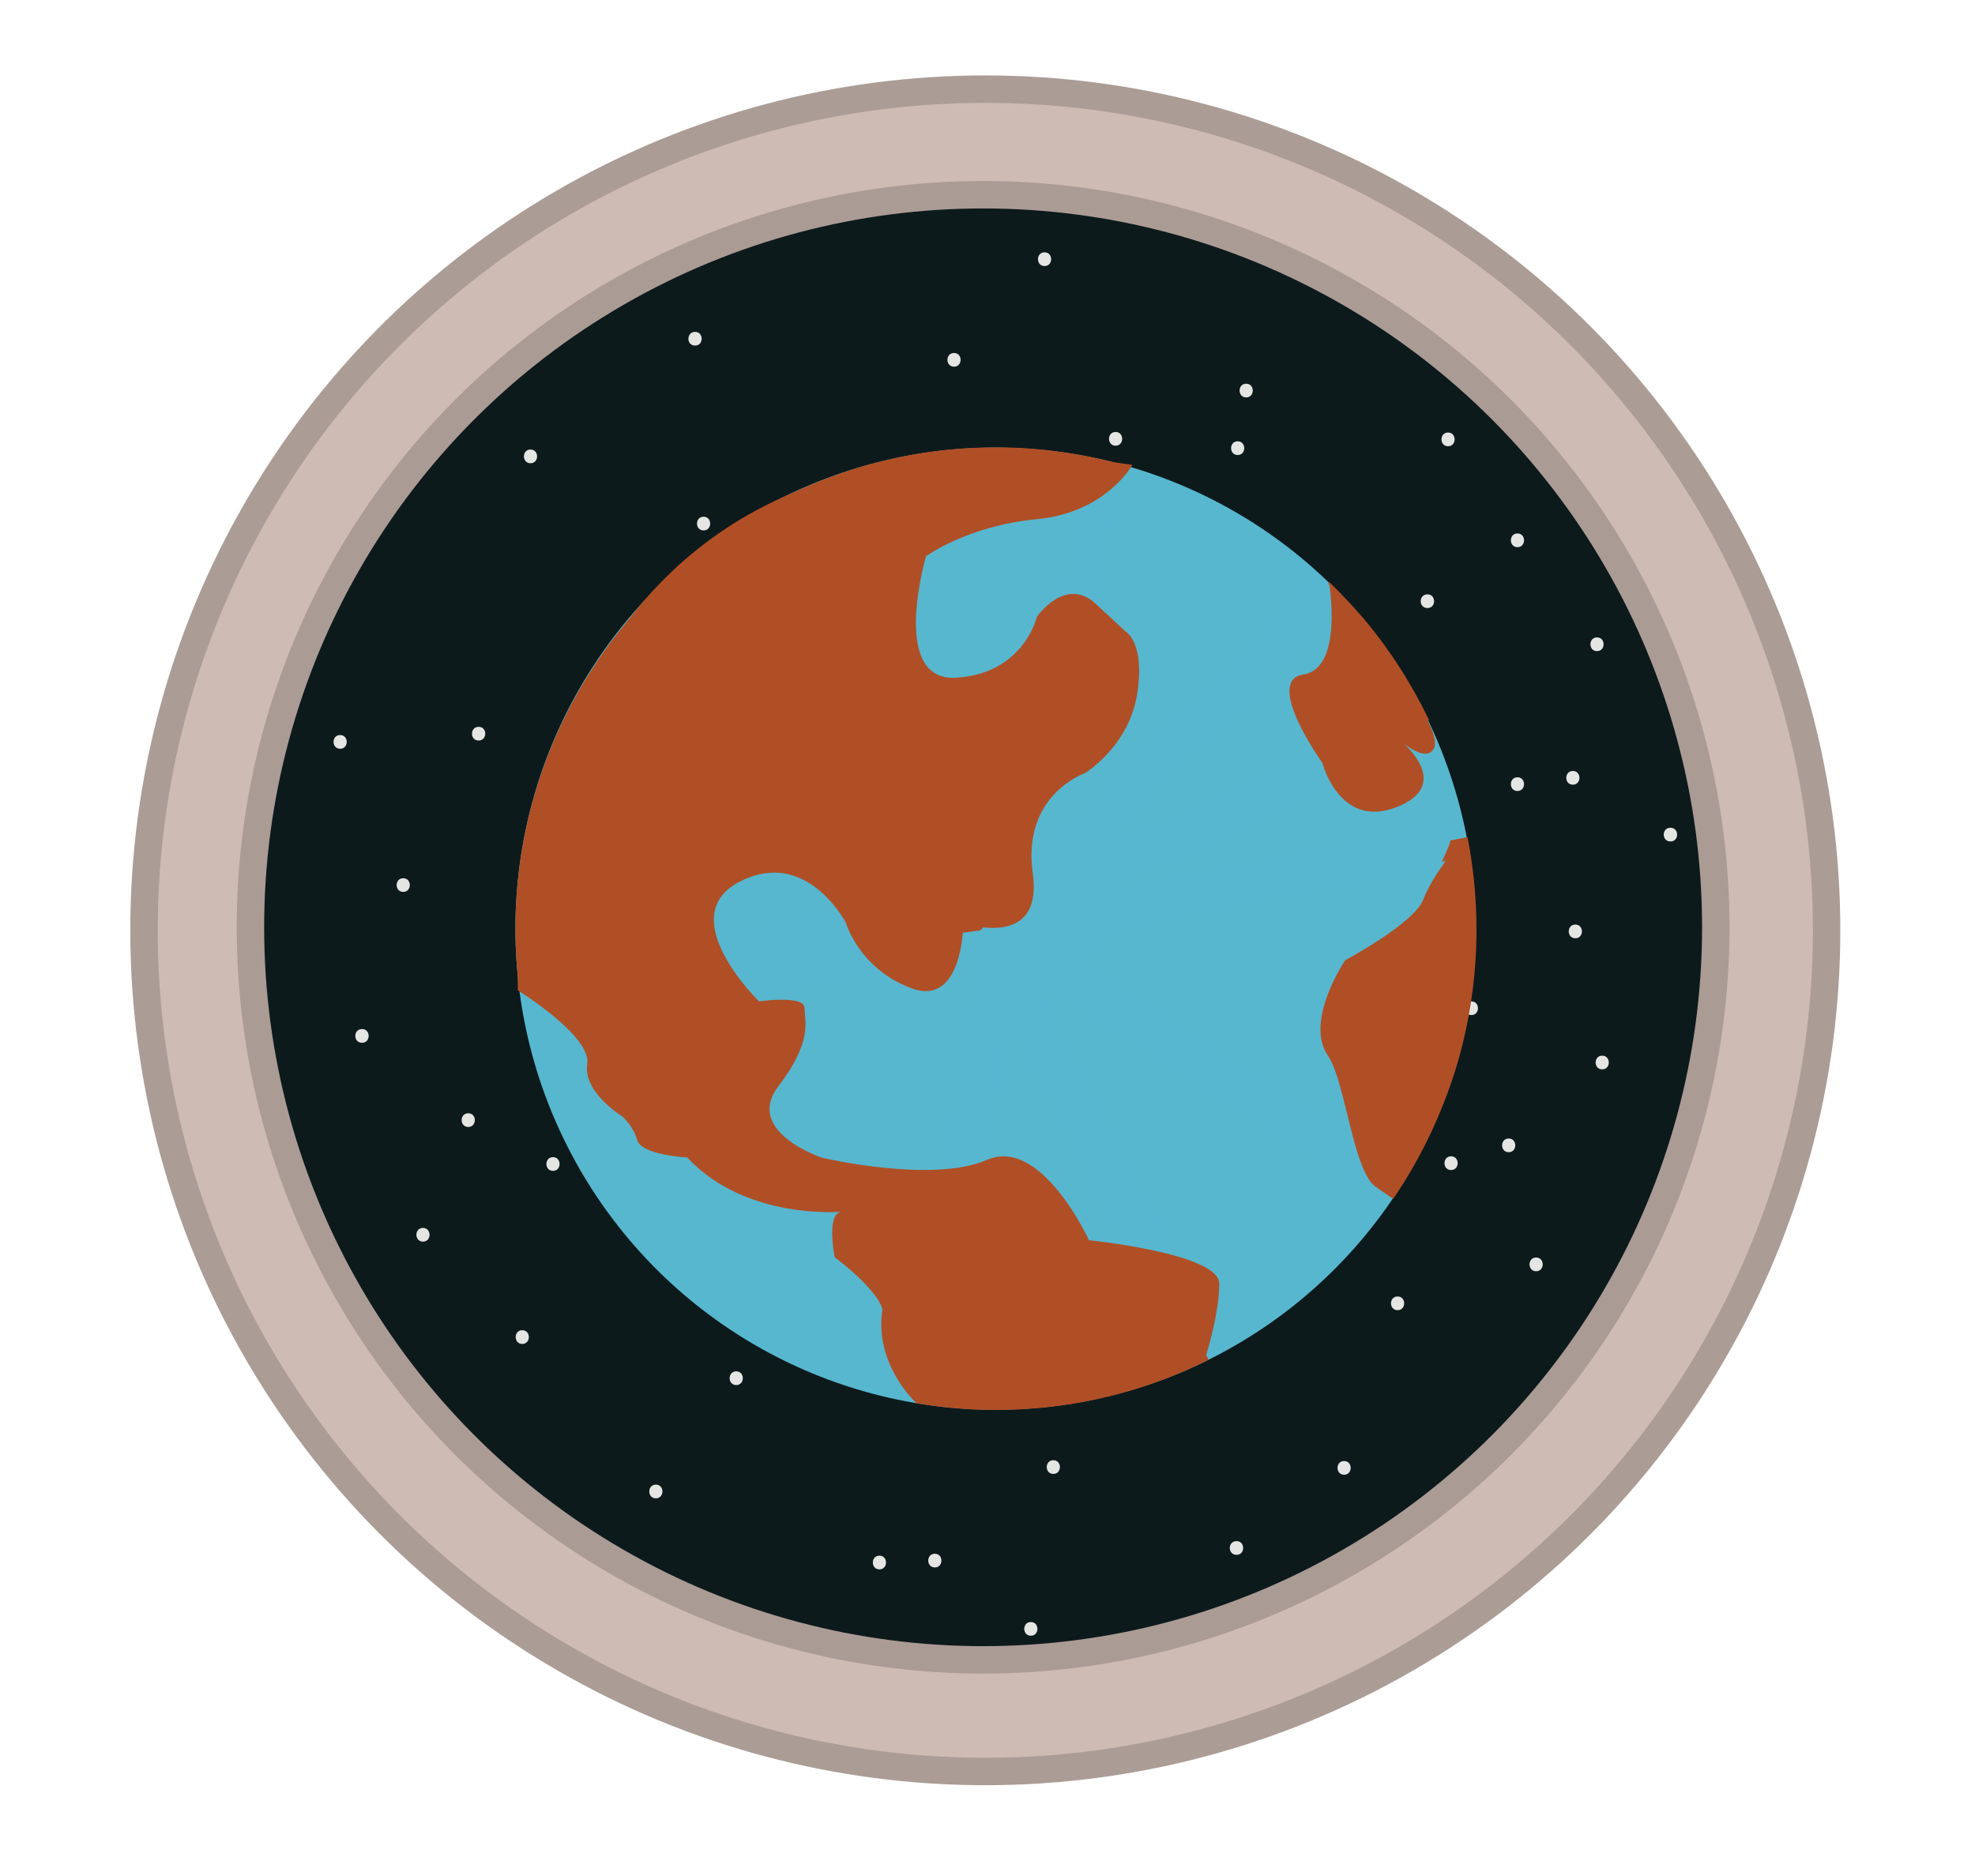 <?xml version="1.0" encoding="utf-8"?>
<!-- Generator: Adobe Illustrator 27.3.1, SVG Export Plug-In . SVG Version: 6.00 Build 0)  -->
<svg version="1.1" id="Layer_1" xmlns="http://www.w3.org/2000/svg" xmlns:xlink="http://www.w3.org/1999/xlink" x="0px" y="0px"
	 viewBox="0 0 720 684" style="enable-background:new 0 0 720 684;" xml:space="preserve">
<style type="text/css">
	.st0{fill:#CEBBB3;stroke:#AB9C96;stroke-width:10;stroke-miterlimit:10;}
	.st1{fill:#0D1A1C;stroke:#AB9B95;stroke-width:10;stroke-miterlimit:10;}
	.st2{fill:#E5E5E4;stroke:#E5E5E4;stroke-miterlimit:10;}
	.st3{fill:#E5E5E4;}
	.st4{fill:#57B7CF;}
	.st5{fill:#B04F26;}
	.st6{fill:#57B7D0;}
</style>
<circle class="st0" cx="359.2" cy="339.2" r="306.7"/>
<circle class="st1" cx="358.4" cy="338.1" r="267.1"/>
<path class="st2" d="M410,622"/>
<g>
	<path class="st3" d="M257.2,238.1"/>
	<g>
		<path class="st3" d="M257.2,240.6c3.2,0,3.2-5,0-5C254,235.6,254,240.6,257.2,240.6L257.2,240.6z"/>
	</g>
</g>
<g>
	<path class="st3" d="M451.2,163.4"/>
	<g>
		<path class="st3" d="M451.2,165.9c3.2,0,3.2-5,0-5C448,160.9,448,165.9,451.2,165.9L451.2,165.9z"/>
	</g>
</g>
<g>
	<path class="st3" d="M323.8,409.4"/>
	<g>
		<path class="st3" d="M323.8,411.9c3.2,0,3.2-5,0-5C320.6,406.9,320.6,411.9,323.8,411.9L323.8,411.9z"/>
	</g>
</g>
<g>
	<path class="st3" d="M450.8,564.4"/>
	<g>
		<path class="st3" d="M450.8,566.9c3.2,0,3.2-5,0-5C447.5,561.9,447.5,566.9,450.8,566.9L450.8,566.9z"/>
	</g>
</g>
<g>
	<path class="st3" d="M609,304.3"/>
	<g>
		<path class="st3" d="M609,306.8c3.2,0,3.2-5,0-5C605.7,301.8,605.7,306.8,609,306.8L609,306.8z"/>
	</g>
</g>
<g>
	<path class="st3" d="M201.6,424.4"/>
	<g>
		<path class="st3" d="M201.6,426.9c3.2,0,3.2-5,0-5C198.4,421.9,198.4,426.9,201.6,426.9L201.6,426.9z"/>
	</g>
</g>
<g>
	<path class="st3" d="M340.8,569"/>
	<g>
		<path class="st3" d="M340.8,571.5c3.2,0,3.2-5,0-5C337.6,566.5,337.6,571.5,340.8,571.5L340.8,571.5z"/>
	</g>
</g>
<g>
	<path class="st3" d="M239.1,543.8"/>
	<g>
		<path class="st3" d="M239.1,546.3c3.2,0,3.2-5,0-5C235.9,541.3,235.9,546.3,239.1,546.3L239.1,546.3z"/>
	</g>
</g>
<g>
	<path class="st3" d="M574.3,339.6"/>
	<g>
		<path class="st3" d="M574.3,342.1c3.2,0,3.2-5,0-5C571.1,337.1,571.1,342.1,574.3,342.1L574.3,342.1z"/>
	</g>
</g>
<g>
	<path class="st3" d="M384,534.9"/>
	<g>
		<path class="st3" d="M384,537.4c3.2,0,3.2-5,0-5C380.8,532.4,380.8,537.4,384,537.4L384,537.4z"/>
	</g>
</g>
<g>
	<path class="st3" d="M283,421"/>
	<g>
		<path class="st3" d="M283,423.5c3.2,0,3.2-5,0-5C279.7,418.5,279.7,423.5,283,423.5L283,423.5z"/>
	</g>
</g>
<g>
	<path class="st3" d="M260.3,390.6"/>
	<g>
		<path class="st3" d="M260.3,393.1c3.2,0,3.2-5,0-5C257,388.1,257,393.1,260.3,393.1L260.3,393.1z"/>
	</g>
</g>
<g>
	<path class="st3" d="M582.2,234.9"/>
	<g>
		<path class="st3" d="M582.2,237.4c3.2,0,3.2-5,0-5C579,232.4,579,237.4,582.2,237.4L582.2,237.4z"/>
	</g>
</g>
<g>
	<path class="st3" d="M317.2,290.6"/>
	<g>
		<path class="st3" d="M317.2,293.1c3.2,0,3.2-5,0-5C314,288.1,314,293.1,317.2,293.1L317.2,293.1z"/>
	</g>
</g>
<g>
	<path class="st3" d="M205.8,350.8"/>
	<g>
		<path class="st3" d="M205.8,353.3c3.2,0,3.2-5,0-5C202.6,348.3,202.6,353.3,205.8,353.3L205.8,353.3z"/>
	</g>
</g>
<g>
	<path class="st3" d="M380.8,94.5"/>
	<g>
		<path class="st3" d="M380.8,97c3.2,0,3.2-5,0-5C377.6,92,377.6,97,380.8,97L380.8,97z"/>
	</g>
</g>
<g>
	<path class="st3" d="M515.3,284"/>
	<g>
		<path class="st3" d="M515.3,286.5c3.2,0,3.2-5,0-5C512.1,281.5,512.1,286.5,515.3,286.5L515.3,286.5z"/>
	</g>
</g>
<g>
	<path class="st3" d="M520.4,219.2"/>
	<g>
		<path class="st3" d="M520.4,221.7c3.2,0,3.2-5,0-5C517.1,216.7,517.1,221.7,520.4,221.7L520.4,221.7z"/>
	</g>
</g>
<g>
	<path class="st3" d="M490,535.2"/>
	<g>
		<path class="st3" d="M490,537.7c3.2,0,3.2-5,0-5C486.8,532.7,486.8,537.7,490,537.7L490,537.7z"/>
	</g>
</g>
<g>
	<path class="st3" d="M315.4,366.1"/>
	<g>
		<path class="st3" d="M315.4,368.6c3.2,0,3.2-5,0-5C312.2,363.6,312.2,368.6,315.4,368.6L315.4,368.6z"/>
	</g>
</g>
<g>
	<path class="st3" d="M397.2,367.2"/>
	<g>
		<path class="st3" d="M397.2,369.7c3.2,0,3.2-5,0-5C394,364.7,394,369.7,397.2,369.7L397.2,369.7z"/>
	</g>
</g>
<g>
	<path class="st3" d="M268.4,502.5"/>
	<g>
		<path class="st3" d="M268.4,505c3.2,0,3.2-5,0-5C265.2,500,265.2,505,268.4,505L268.4,505z"/>
	</g>
</g>
<g>
	<path class="st3" d="M349.3,470.5"/>
	<g>
		<path class="st3" d="M349.3,473c3.2,0,3.2-5,0-5C346.1,468,346.1,473,349.3,473L349.3,473z"/>
	</g>
</g>
<g>
	<path class="st3" d="M406.7,160"/>
	<g>
		<path class="st3" d="M406.7,162.5c3.2,0,3.2-5,0-5C403.5,157.5,403.5,162.5,406.7,162.5L406.7,162.5z"/>
	</g>
</g>
<g>
	<path class="st3" d="M584.1,387.4"/>
	<g>
		<path class="st3" d="M584.1,389.9c3.2,0,3.2-5,0-5C580.9,384.9,580.9,389.9,584.1,389.9L584.1,389.9z"/>
	</g>
</g>
<g>
	<path class="st3" d="M440.7,304.3"/>
	<g>
		<path class="st3" d="M440.7,306.8c3.2,0,3.2-5,0-5C437.4,301.8,437.4,306.8,440.7,306.8L440.7,306.8z"/>
	</g>
</g>
<g>
	<path class="st3" d="M509.5,475.2"/>
	<g>
		<path class="st3" d="M509.5,477.7c3.2,0,3.2-5,0-5C506.3,472.7,506.3,477.7,509.5,477.7L509.5,477.7z"/>
	</g>
</g>
<g>
	<path class="st3" d="M394.3,459.4"/>
	<g>
		<path class="st3" d="M394.3,461.9c3.2,0,3.2-5,0-5C391.1,456.9,391.1,461.9,394.3,461.9L394.3,461.9z"/>
	</g>
</g>
<g>
	<path class="st3" d="M493.4,397.4"/>
	<g>
		<path class="st3" d="M493.4,399.9c3.2,0,3.2-5,0-5C490.2,394.9,490.2,399.9,493.4,399.9L493.4,399.9z"/>
	</g>
</g>
<g>
	<path class="st3" d="M529,424.1"/>
	<g>
		<path class="st3" d="M529,426.6c3.2,0,3.2-5,0-5C525.8,421.6,525.8,426.6,529,426.6L529,426.6z"/>
	</g>
</g>
<g>
	<path class="st3" d="M573.4,283.6"/>
	<g>
		<path class="st3" d="M573.4,286.1c3.2,0,3.2-5,0-5C570.2,281.1,570.2,286.1,573.4,286.1L573.4,286.1z"/>
	</g>
</g>
<g>
	<path class="st3" d="M346.6,206.2"/>
	<g>
		<path class="st3" d="M346.6,208.7c3.2,0,3.2-5,0-5C343.4,203.7,343.4,208.7,346.6,208.7L346.6,208.7z"/>
	</g>
</g>
<g>
	<path class="st3" d="M320.6,569.7"/>
	<g>
		<path class="st3" d="M320.6,572.2c3.2,0,3.2-5,0-5C317.4,567.2,317.4,572.2,320.6,572.2L320.6,572.2z"/>
	</g>
</g>
<g>
	<path class="st3" d="M375.8,593.9"/>
	<g>
		<path class="st3" d="M375.8,596.4c3.2,0,3.2-5,0-5C372.6,591.4,372.6,596.4,375.8,596.4L375.8,596.4z"/>
	</g>
</g>
<path class="st2" d="M170.3,452.7"/>
<g>
	<path class="st3" d="M347.8,131.2"/>
	<g>
		<path class="st3" d="M347.8,133.7c3.2,0,3.2-5,0-5C344.6,128.7,344.6,133.7,347.8,133.7L347.8,133.7z"/>
	</g>
</g>
<g>
	<path class="st3" d="M553.2,197"/>
	<g>
		<path class="st3" d="M553.2,199.5c3.2,0,3.2-5,0-5C550,194.5,550,199.5,553.2,199.5L553.2,199.5z"/>
	</g>
</g>
<g>
	<path class="st3" d="M281.8,252.2"/>
	<g>
		<path class="st3" d="M281.8,254.7c3.2,0,3.2-5,0-5C278.6,249.7,278.6,254.7,281.8,254.7L281.8,254.7z"/>
	</g>
</g>
<g>
	<path class="st3" d="M240.7,448.2"/>
	<g>
		<path class="st3" d="M240.7,450.7c3.2,0,3.2-5,0-5C237.5,445.7,237.5,450.7,240.7,450.7L240.7,450.7z"/>
	</g>
</g>
<g>
	<path class="st3" d="M550,417.6"/>
	<g>
		<path class="st3" d="M550,420.1c3.2,0,3.2-5,0-5C546.8,415.1,546.8,420.1,550,420.1L550,420.1z"/>
	</g>
</g>
<g>
	<path class="st3" d="M193.4,166.4"/>
	<g>
		<path class="st3" d="M193.4,168.9c3.2,0,3.2-5,0-5C190.2,163.9,190.2,168.9,193.4,168.9L193.4,168.9z"/>
	</g>
</g>
<g>
	<path class="st3" d="M132,377.7"/>
	<g>
		<path class="st3" d="M132,380.2c3.2,0,3.2-5,0-5C128.7,375.2,128.7,380.2,132,380.2L132,380.2z"/>
	</g>
</g>
<g>
	<path class="st3" d="M124,270.5"/>
	<g>
		<path class="st3" d="M124,273c3.2,0,3.2-5,0-5C120.8,268,120.8,273,124,273L124,273z"/>
	</g>
</g>
<g>
	<path class="st3" d="M531.1,356.3"/>
	<g>
		<path class="st3" d="M531.1,358.8c3.2,0,3.2-5,0-5C527.9,353.8,527.9,358.8,531.1,358.8L531.1,358.8z"/>
	</g>
</g>
<g>
	<path class="st3" d="M221.8,377.8"/>
	<g>
		<path class="st3" d="M221.8,380.3c3.2,0,3.2-5,0-5C218.6,375.3,218.6,380.3,221.8,380.3L221.8,380.3z"/>
	</g>
</g>
<g>
	<path class="st3" d="M247.1,227.7"/>
	<g>
		<path class="st3" d="M247.1,230.2c3.2,0,3.2-5,0-5C243.8,225.2,243.8,230.2,247.1,230.2L247.1,230.2z"/>
	</g>
</g>
<g>
	<path class="st3" d="M256.5,190.9"/>
	<g>
		<path class="st3" d="M256.5,193.4c3.2,0,3.2-5,0-5C253.3,188.4,253.3,193.4,256.5,193.4L256.5,193.4z"/>
	</g>
</g>
<g>
	<path class="st3" d="M154.2,450.2"/>
	<g>
		<path class="st3" d="M154.2,452.7c3.2,0,3.2-5,0-5C151,447.7,151,452.7,154.2,452.7L154.2,452.7z"/>
	</g>
</g>
<g>
	<path class="st3" d="M370.1,172.5"/>
	<g>
		<path class="st3" d="M370.1,175c3.2,0,3.2-5,0-5C366.9,170,366.9,175,370.1,175L370.1,175z"/>
	</g>
</g>
<g>
	<path class="st3" d="M253.4,123.5"/>
	<g>
		<path class="st3" d="M253.4,126c3.2,0,3.2-5,0-5C250.2,121,250.1,126,253.4,126L253.4,126z"/>
	</g>
</g>
<g>
	<path class="st3" d="M499.5,322.6"/>
	<g>
		<path class="st3" d="M499.5,325.1c3.2,0,3.2-5,0-5C496.3,320.1,496.3,325.1,499.5,325.1L499.5,325.1z"/>
	</g>
</g>
<g>
	<path class="st3" d="M553.2,285.9"/>
	<g>
		<path class="st3" d="M553.2,288.4c3.2,0,3.2-5,0-5C550,283.4,550,288.4,553.2,288.4L553.2,288.4z"/>
	</g>
</g>
<g>
	<path class="st3" d="M288.1,460.5"/>
	<g>
		<path class="st3" d="M288.1,463c3.2,0,3.2-5,0-5C284.9,458,284.9,463,288.1,463L288.1,463z"/>
	</g>
</g>
<g>
	<path class="st3" d="M310.2,218.5"/>
	<g>
		<path class="st3" d="M310.2,221c3.2,0,3.2-5,0-5C307,216,307,221,310.2,221L310.2,221z"/>
	</g>
</g>
<g>
	<path class="st3" d="M360.7,282.8"/>
	<g>
		<path class="st3" d="M360.7,285.3c3.2,0,3.2-5,0-5C357.5,280.3,357.5,285.3,360.7,285.3L360.7,285.3z"/>
	</g>
</g>
<g>
	<path class="st3" d="M174.5,267.5"/>
	<g>
		<path class="st3" d="M174.5,270c3.2,0,3.2-5,0-5C171.3,265,171.2,270,174.5,270L174.5,270z"/>
	</g>
</g>
<g>
	<path class="st3" d="M250.2,310.4"/>
	<g>
		<path class="st3" d="M250.2,312.9c3.2,0,3.2-5,0-5C247,307.9,247,312.9,250.2,312.9L250.2,312.9z"/>
	</g>
</g>
<g>
	<path class="st3" d="M527.9,160.2"/>
	<g>
		<path class="st3" d="M527.9,162.7c3.2,0,3.2-5,0-5C524.7,157.7,524.7,162.7,527.9,162.7L527.9,162.7z"/>
	</g>
</g>
<g>
	<path class="st3" d="M190.4,487.5"/>
	<g>
		<path class="st3" d="M190.4,490c3.2,0,3.2-5,0-5C187.2,485,187.2,490,190.4,490L190.4,490z"/>
	</g>
</g>
<g>
	<path class="st3" d="M560,461"/>
	<g>
		<path class="st3" d="M560,463.5c3.2,0,3.2-5,0-5C556.8,458.5,556.8,463.5,560,463.5L560,463.5z"/>
	</g>
</g>
<g>
	<path class="st3" d="M462.2,441.1"/>
	<g>
		<path class="st3" d="M462.2,443.6c3.2,0,3.2-5,0-5C459,438.6,459,443.6,462.2,443.6L462.2,443.6z"/>
	</g>
</g>
<g>
	<path class="st3" d="M436.9,277.2"/>
	<g>
		<path class="st3" d="M436.9,279.7c3.2,0,3.2-5,0-5C433.7,274.7,433.7,279.7,436.9,279.7L436.9,279.7z"/>
	</g>
</g>
<g>
	<path class="st3" d="M347,438"/>
	<g>
		<path class="st3" d="M347,440.5c3.2,0,3.2-5,0-5C343.8,435.5,343.8,440.5,347,440.5L347,440.5z"/>
	</g>
</g>
<g>
	<path class="st3" d="M287,338.5"/>
	<g>
		<path class="st3" d="M287,341c3.2,0,3.2-5,0-5C283.8,336,283.8,341,287,341L287,341z"/>
	</g>
</g>
<g>
	<path class="st3" d="M397.5,376.8"/>
	<g>
		<path class="st3" d="M397.5,379.3c3.2,0,3.2-5,0-5C394.3,374.3,394.3,379.3,397.5,379.3L397.5,379.3z"/>
	</g>
</g>
<g>
	<path class="st3" d="M399.1,421.2"/>
	<g>
		<path class="st3" d="M399.1,423.7c3.2,0,3.2-5,0-5C395.9,418.7,395.8,423.7,399.1,423.7L399.1,423.7z"/>
	</g>
</g>
<g>
	<path class="st3" d="M536.4,367.6"/>
	<g>
		<path class="st3" d="M536.4,370.1c3.2,0,3.2-5,0-5C533.1,365.1,533.1,370.1,536.4,370.1L536.4,370.1z"/>
	</g>
</g>
<g>
	<path class="st3" d="M454.3,142.4"/>
	<g>
		<path class="st3" d="M454.3,144.9c3.2,0,3.2-5,0-5C451.1,139.9,451.1,144.9,454.3,144.9L454.3,144.9z"/>
	</g>
</g>
<g>
	<path class="st3" d="M147,322.7"/>
	<g>
		<path class="st3" d="M147,325.2c3.2,0,3.2-5,0-5C143.8,320.2,143.8,325.2,147,325.2L147,325.2z"/>
	</g>
</g>
<g>
	<path class="st3" d="M170.7,408.4"/>
	<g>
		<path class="st3" d="M170.7,410.9c3.2,0,3.2-5,0-5C167.5,405.9,167.5,410.9,170.7,410.9L170.7,410.9z"/>
	</g>
</g>
<ellipse class="st4" cx="362.9" cy="338.6" rx="175" ry="175.4"/>
<g>
	<g>
		<path class="st5" d="M529.3,313.4c3.5,23.3,2.1,47.4-4.2,70.1c-4.3,15.5-10.8,30.3-19.3,43.9l-125.2-85.2L529.3,313.4 M535,305.2
			l-172.1,33.3l145,98.6c10.8-15.8,18.9-33.4,24.1-51.8C539.2,359.3,540.2,331.8,535,305.2L535,305.2z"/>
	</g>
</g>
<g>
	<g>
		<path class="st6" d="M362.4,346.5c17,11.8,34.2,23.3,51.5,34.6c17.3,11.3,34.8,22.4,52.4,33.3c9.9,6.1,19.9,12.2,29.9,18.1
			c3.4,2,8.4,0.9,10.3-2.7c1.9-3.6,0.9-8.1-2.7-10.3c-17.8-10.6-35.4-21.5-52.9-32.5c-17.5-11.1-34.8-22.4-52-33.9
			c-9.7-6.5-19.3-13-28.9-19.6c-3.2-2.2-8.5-0.7-10.3,2.7C357.6,340,358.9,344.1,362.4,346.5L362.4,346.5z"/>
	</g>
</g>
<g>
	<g>
		<path class="st6" d="M526,313.4c0.6-1.4,1.3-2.9,1.9-4.3c0.8-1.9,1.3-3.7,0.8-5.8c-0.5-1.7-1.8-3.6-3.4-4.5
			c-1.7-0.9-3.8-1.4-5.8-0.8c-2,0.6-3.2,1.8-4.5,3.4c1.5-2,0.3-0.5,0,0c-0.3,0.3-0.5,0.6-0.8,0.8c-0.3,0.3-0.5,0.5-0.8,0.8
			c-0.2,0.2-1.5,1.3-0.4,0.4c1.1-0.9-0.3,0.2-0.5,0.3c-0.3,0.2-0.6,0.4-1,0.6c-0.8,0.5-1.6,0.8-2.4,1.2c0.6-0.3,1.2-0.5,1.8-0.8
			c-1.8,0.8-3.7,1.3-5.6,1.5c0.7-0.1,1.3-0.2,2-0.3c-1.9,0.2-3.9,0.2-5.8,0.3c-2.6,0.1-5.1,0.4-7.7,0.8c-3.8,0.6-7.6,1.4-11.4,2.1
			c-7.8,1.5-15.7,3-23.5,4.6c-15.5,3-31,6-46.5,9c-8.9,1.7-17.9,3.5-26.8,5.3c-3.9,0.8-6.4,5.6-5.2,9.2c1.3,4.1,5.1,6.1,9.2,5.2
			c28.3-5.6,56.7-11.1,85-16.6c7.9-1.5,15.7-3.3,23.6-4.5c-0.7,0.1-1.3,0.2-2,0.3c5.8-0.8,11.8,0,17.4-2c2.6-0.9,5.1-2.1,7.3-3.7
			c2.8-2.1,4.9-4.2,7-7c-4.3-2.5-8.6-5-13-7.6c-0.6,1.4-1.3,2.9-1.9,4.3c-0.8,1.9-1.3,3.7-0.8,5.8c0.5,1.7,1.8,3.6,3.4,4.5
			c1.7,0.9,3.8,1.4,5.8,0.8C523.2,316.2,525.2,315.1,526,313.4L526,313.4z"/>
	</g>
</g>
<g>
	<path class="st5" d="M362.9,169.1c12.3,0,24.5,1.3,36.4,4l-41.2,160l-163.4,21.7c-0.5-5.4-0.8-10.9-0.8-16.3
		c0-22.7,4.5-44.8,13.4-65.7c8.6-20.1,20.8-38.3,36.4-53.9c15.6-15.6,33.7-27.9,53.8-36.5C318.2,173.6,340.2,169.1,362.9,169.1
		 M362.9,163.1c-96,0-175,79.2-175,175.4c0,7.7,0.5,15.4,1.5,23l173.5-23l43.8-169.8C392.4,165,377.6,163.1,362.9,163.1L362.9,163.1
		z"/>
</g>
<g>
	<g>
		<path class="st6" d="M356.6,428.9c1.9-7.7,3.9-15.5,5.7-23.2c1-4.3,1.8-8.6,2-13.1c0.2-3.9,0.2-7.8,0.6-11.6
			c-0.1,0.7-0.2,1.3-0.3,2c1.8-13.1,7.5-25.8,6.3-39.2c-0.3-3.8-2.6-6.8-6.5-7.4c-1.6-0.2-3.4,0-4.8,0.9c-1.5,1-3.2,2.6-3.4,4.5
			c-0.5,3.7-0.5,7.2,0.7,10.8c1,3,2.4,5.8,4.2,8.4c1.5,2.2,3.1,4.3,4.6,6.5c1.6,2.4,2.8,4.9,3.9,7.5c-0.3-0.6-0.5-1.2-0.8-1.8
			c1.8,4.2,3.5,8.4,5.6,12.4c1.9,3.6,3.9,7.2,6,10.7c4.1,7,8.3,13.9,11.4,21.4c-0.3-0.6-0.5-1.2-0.8-1.8c1.7,4.1,3.2,8.4,4.9,12.5
			c1.6,3.7,3.6,7,5.7,10.4c4.3,6.8,8.1,13.9,11.7,21.2c1.7,3.5,7,4.8,10.3,2.7c3.6-2.3,4.6-6.5,2.7-10.3c-2.7-5.5-5.4-11-8.6-16.2
			c-3.1-5.1-6.6-10-8.9-15.6c0.3,0.6,0.5,1.2,0.8,1.8c-2.1-5-3.8-10.2-6.1-15.2c-2-4.2-4.2-8.3-6.6-12.4
			c-4.7-8.2-9.8-16.2-13.4-24.9c0.3,0.6,0.5,1.2,0.8,1.8c-1.9-4.4-3.6-8.8-6.3-12.8c-2.4-3.4-5-6.7-6.7-10.5
			c0.3,0.6,0.5,1.2,0.8,1.8c-0.6-1.5-1.1-3-1.3-4.6c0.1,0.7,0.2,1.3,0.3,2c-0.1-1.1-0.2-2.3,0-3.4c-0.1,0.7-0.2,1.3-0.3,2
			c0-0.1,0-0.3,0.1-0.4c-4.9-0.7-9.8-1.3-14.7-2c0.3,3.4,0.1,6.8-0.3,10.2c0.1-0.7,0.2-1.3,0.3-2c-1,7-3.1,13.8-4.6,20.8
			c-0.8,3.9-1.5,7.9-1.7,11.9c-0.3,3.9-0.1,7.8-0.6,11.7c0.1-0.7,0.2-1.3,0.3-2c-0.7,5.2-2.1,10.2-3.4,15.3
			c-1.3,5.1-2.5,10.2-3.8,15.4c-0.9,3.8,1.2,8.3,5.2,9.2C351.3,435,355.6,433,356.6,428.9L356.6,428.9z"/>
	</g>
</g>
<g>
	<g>
		<path class="st6" d="M260.6,361.4c3.7,0.9,7.5,1.4,11.3,1.6c3.8,0.2,7.6-0.3,11.4-0.8c5.5-0.8,10.7-3,16.3-3.8
			c-1.1,0.1-2.2,0.3-3.3,0.4c6.4-0.8,13.1-0.6,19.2-2.8c3.1-1.1,5.7-2.8,7.5-5.7c1.6-2.7,2.2-6.6,1.3-9.6c-1-3-2.9-5.9-5.7-7.5
			c-2.8-1.5-6.5-2.4-9.6-1.3c-2,0.7-4,1.2-6,1.4c1.1-0.1,2.2-0.3,3.3-0.4c-5.4,0.7-10.9,0.8-16.3,2c-4.6,1-8.9,2.7-13.6,3.3
			c1.1-0.1,2.2-0.3,3.3-0.4c-3.8,0.5-7.6,0.5-11.3,0c1.1,0.1,2.2,0.3,3.3,0.4c-1.4-0.2-2.8-0.5-4.2-0.8c-3.2-0.8-6.7-0.4-9.6,1.3
			c-2.6,1.5-5.1,4.5-5.7,7.5c-0.7,3.2-0.6,6.8,1.3,9.6C254.9,358.3,257.4,360.7,260.6,361.4L260.6,361.4z"/>
	</g>
</g>
<g>
	<g>
		<path class="st6" d="M401,221.3c-0.1-1.1-0.1-2.2,0-3.3c-0.1,0.7-0.2,1.3-0.3,2c0.6-4.2,2.6-7.9,3.3-12.1c0.4-2.8,0.5-5.5,0.5-8.3
			c-0.1-2.4-0.1-4.7,0.2-7c-0.1,0.7-0.2,1.3-0.3,2c0.4-2.5,1-4.9,2-7.3c-0.3,0.6-0.5,1.2-0.8,1.8c0.2-0.5,0.5-1.1,0.8-1.6
			c0.9-1.8,1.3-3.8,0.8-5.8c-0.5-1.7-1.8-3.6-3.4-4.5c-3.4-1.8-8.4-1.1-10.3,2.7c-2.2,4.4-3.4,8.7-3.9,13.6c-0.4,4,0.2,8-0.2,12
			c0.1-0.7,0.2-1.3,0.3-2c-0.8,6.1-4.4,11.6-3.6,17.9c0.3,2.1,0.7,3.8,2.2,5.3c1.3,1.3,3.4,2.3,5.3,2.2c1.9-0.1,4-0.7,5.3-2.2
			C400,225.3,401.2,223.2,401,221.3L401,221.3z"/>
	</g>
</g>
<g>
	<path class="st5" d="M484.8,222.3c2.4,2.5,4.7,5.1,6.9,7.7c7.6,9,14.3,18.9,19.8,29.3l-116.5,56L484.8,222.3 M484.7,212.3
		L362.9,338.6l158.1-76c-6.4-13.3-14.4-25.8-23.9-37.1C493.1,220.9,489,216.5,484.7,212.3L484.7,212.3z"/>
</g>
<g>
	<g>
		<path class="st6" d="M473.9,213.6c-7.2,8.6-14.3,17.2-21.5,25.8c-1.7,2-3.3,3.9-5.2,5.8c-0.9,0.9-1.7,1.7-2.7,2.5
			c-0.5,0.5-1.1,0.9-1.6,1.4c-0.2,0.2-0.5,0.4-0.7,0.6c0.3-0.2,0.5-0.4,0.8-0.6c-0.2,0.1-0.4,0.3-0.6,0.4
			c-4.5,3.4-9.1,6.8-13.4,10.5c-7.8,6.6-15.1,14-21.7,21.8c-3.4,4-6.6,8.2-10.3,11.9c-3.1,3.1-6.5,6-9.8,8.8
			c-7.8,6.6-15.9,13.6-20.5,22.9c-1.4,2.9-1.4,6.7,1.2,9.1c2.6,2.4,6,2.7,9.1,1.2c5.9-2.8,11.7-5.6,17.6-8.4
			c5.7-2.7,11.4-5.6,17.3-8.1c-0.6,0.3-1.2,0.5-1.8,0.8c4-1.7,8.2-2.7,12.4-3.9c4.6-1.2,8.9-3.2,13-5.4c7.5-4.1,15-8.1,22.8-11.8
			c4.4-2.1,8.8-4,13.3-5.9c-0.6,0.3-1.2,0.5-1.8,0.8c5.9-2.5,11.9-4.8,17.9-7c1.9-0.7,3.5-1.7,4.5-3.4c0.9-1.6,1.3-4,0.8-5.8
			c-1.2-3.6-5.3-6.7-9.2-5.2c-16.7,6-33,13.2-48.7,21.5c-4.2,2.3-8.4,4.8-12.8,6.7c0.6-0.3,1.2-0.5,1.8-0.8c-4.4,1.8-9,2.6-13.5,4
			c-4.9,1.6-9.6,3.9-14.3,6.1c-8.9,4.3-17.9,8.5-26.8,12.8c3.4,3.4,6.8,6.8,10.3,10.3c0.9-1.9,2.1-3.8,3.3-5.5
			c0.1-0.2,0.3-0.4,0.4-0.6c0.7-0.9-0.4,0.6-0.5,0.6c0.3-0.2,0.7-0.9,0.9-1.2c0.7-0.9,1.5-1.7,2.3-2.6c3-3.2,6.3-6.1,9.6-8.9
			c3.4-2.9,6.8-5.7,10-8.7c3.7-3.5,6.9-7.4,10.1-11.3c6.5-7.9,13.5-15.4,21.2-22.2c1.9-1.6,3.7-3.2,5.7-4.8c1-0.8,2-1.6,3-2.4
			c-0.1,0.1-1.4,1.1-0.4,0.3c0.2-0.2,0.5-0.4,0.7-0.5c0.6-0.4,1.1-0.8,1.7-1.3c4.7-3.5,9.1-7,13-11.4c8.2-9.3,15.9-19.1,23.9-28.6
			c1.3-1.6,2.2-3.2,2.2-5.3c0-1.8-0.8-4-2.2-5.3C481.8,211,476.6,210.3,473.9,213.6L473.9,213.6z"/>
	</g>
</g>
<path class="st5" d="M484.5,212.2c0,0,5.4,31.5-9.3,33.7c-14.7,2.2,6.9,32.3,6.9,32.3s6.2,24.2,27,16.1c20.8-8.1,2.3-23.5,2.3-23.5
	s7.7,6.6,10.8,2.9C525.4,270.1,522.3,259.9,484.5,212.2z"/>
<g>
	<g>
		<path class="st5" d="M366.2,361l65,131.4c-21.4,9.5-44.9,14.5-68.3,14.5c-7,0-14.1-0.4-21.1-1.3L366.2,361 M362.9,338.6l-29.2,173
			c9.6,1.6,19.4,2.5,29.2,2.5c27,0,53.6-6.2,77.7-18.3L362.9,338.6L362.9,338.6z"/>
	</g>
</g>
<g>
	<g>
		<path class="st6" d="M356.6,429.4c1.9-7.7,3.9-15.4,5.8-23.1c1-4.2,1.8-8.5,2-12.9c0.2-3.8,0.2-7.5,0.6-11.2
			c-0.1,0.7-0.2,1.3-0.3,2c1.8-12.9,7.5-25.3,6.3-38.6c-0.3-3.8-2.6-6.8-6.5-7.4c-3.3-0.4-7.7,1.7-8.2,5.4
			c-0.5,3.6-0.5,7.1,0.7,10.6c1,2.8,2.3,5.5,4,7.9c1.5,2.2,3.2,4.3,4.7,6.5c1.4,2.1,2.6,4.4,3.7,6.7c2.1,4.8,4.2,9.5,6.8,14.1
			c2.5,4.5,5.3,8.9,7.9,13.4c3,5.1,5.9,10.3,8.2,15.7c-0.3-0.6-0.5-1.2-0.8-1.8c1.7,4,3.1,8.2,4.9,12.2c1.6,3.6,3.7,6.9,5.8,10.2
			c4.3,6.6,8,13.5,11.5,20.6c1.8,3.5,7,4.8,10.3,2.7c3.6-2.3,4.6-6.5,2.7-10.3c-2.7-5.5-5.5-10.9-8.7-16.1c-3.1-5.1-6.6-10-9-15.5
			c0.3,0.6,0.5,1.2,0.8,1.8c-2.3-5.4-4.2-11-6.8-16.3c-2.3-4.6-4.9-9.1-7.6-13.5c-2.7-4.5-5.4-9-7.9-13.7c-2.4-4.6-4.2-9.6-6.6-14.2
			c-2.8-5.2-7.2-9.4-9.5-14.9c0.3,0.6,0.5,1.2,0.8,1.8c-0.5-1.3-0.9-2.7-1.2-4.1c0.1,0.7,0.2,1.3,0.3,2c-0.1-1.1-0.2-2.2,0-3.4
			c-0.1,0.7-0.2,1.3-0.3,2c0-0.1,0-0.3,0.1-0.4c-4.9-0.7-9.8-1.3-14.7-2c0.3,3.3,0.1,6.5-0.3,9.7c0.1-0.7,0.2-1.3,0.3-2
			c-1,7-3.1,13.7-4.6,20.6c-0.8,3.9-1.5,7.8-1.7,11.8c-0.3,3.8-0.1,7.7-0.6,11.5c0.1-0.7,0.2-1.3,0.3-2c-0.7,5.1-2.1,10-3.3,14.9
			c-1.3,5.1-2.5,10.1-3.8,15.2c-0.9,3.8,1.2,8.3,5.2,9.2C351.3,435.5,355.6,433.5,356.6,429.4L356.6,429.4z"/>
	</g>
</g>
<path class="st5" d="M412.8,169.5c0,0-9.5,17.4-34.8,19.8c-25.3,2.4-40.4,13.5-40.4,13.5s-13.5,45.9,11.1,44.3
	c24.6-1.6,29.3-22.2,29.3-22.2s10.3-15,21.4-4.8c11.1,10.3,11.1,10.3,11.1,10.3s7.1,4,4,23c-3.2,19-19,28.5-19,28.5s-23,7.9-19,36.4
	c4,28.5-25.3,18.2-25.3,18.2s0,30.9-19,23.8c-19-7.1-23.8-23.8-23.8-23.8s-14.3-27.7-38.8-15c-24.6,12.7,7.1,43.6,7.1,43.6
	s16.6-2.4,16.6,2.4s3.2,11.9-9.5,28.5c-12.7,16.6,15.8,26.1,15.8,26.1s40.4,9.5,60.2,0.8s37.2,29.3,37.2,29.3s47.5,4.8,47.5,15.8
	s-4.8,26.1-4.8,26.1s-33.3,23.4-106.1,17c0,0-15-13.9-11.9-33.7c0,0-0.8-6.3-17.4-19c0,0-3.2-15.8,2.4-16.6c0,0-34.8,3.2-56.2-19.8
	c0,0-16.6-0.8-18.2-6.3c-1.6-5.5-5.5-8.7-5.5-8.7s-14.3-8.7-12.7-19c1.6-10.3-25.3-26.9-25.3-26.9S178.4,133.8,412.8,169.5z"/>
<path class="st5" d="M512.6,426.9c-18,25.5-19.8-29.3-28.5-42c-8.7-12.7,6.3-34.8,6.3-34.8s25.3-13.5,28.5-22.2
	c3.2-8.7,14.3-22.2,14.3-22.2S550.6,373,512.6,426.9z"/>
<g>
	<g>
		<path class="st6" d="M379.9,351.8c3.9-0.8,8-1.2,11.6-3.2c1.5-0.8,2.8-1.8,4.2-2.8c1.4-0.9,2.8-2.1,4.3-2.8
			c-0.6,0.3-1.2,0.5-1.8,0.8c0.1,0,0.2,0,0.3-0.1c-0.7,0.1-1.3,0.2-2,0.3c0.2,0,0.4,0,0.6,0c-0.7-0.1-1.3-0.2-2-0.3
			c0.1,0,0.2,0,0.3,0.1c-0.6-0.3-1.2-0.5-1.8-0.8c0.2,0.1,0.3,0.1,0.5,0.2c-0.5-0.4-1-0.8-1.5-1.2c0.1,0.1,0.2,0.2,0.3,0.3
			c-0.4-0.5-0.8-1-1.2-1.5c0,0.1,0.1,0.1,0.1,0.2c-0.3-0.6-0.5-1.2-0.8-1.8c0.1,0.1,0.1,0.3,0.1,0.4c-0.1-0.7-0.2-1.3-0.3-2
			c0,0.1,0,0.1,0,0.2c0.1-0.7,0.2-1.3,0.3-2c0,0.2,0,0.3-0.1,0.5c0.3-0.6,0.5-1.2,0.8-1.8c-0.1,0.2-0.1,0.3-0.3,0.4
			c0.4-0.5,0.8-1,1.2-1.5c-0.1,0.2-0.3,0.3-0.4,0.4c0.5-0.4,1-0.8,1.5-1.2c-0.2,0.2-0.4,0.3-0.7,0.4c0.6-0.3,1.2-0.5,1.8-0.8
			c-0.4,0.2-0.9,0.3-1.3,0.4c0.7-0.1,1.3-0.2,2-0.3c-0.4,0-0.7,0-1.1,0c0.7,0.1,1.3,0.2,2,0.3c-0.2-0.1-0.5-0.1-0.7-0.2
			c0.6,0.3,1.2,0.5,1.8,0.8c-0.1,0-0.1-0.1-0.2-0.1c-2.8-1.6-6.8-1.3-9.1,1.2c-0.9,1-1.5,2.1-1.9,3.3c-0.5,1.7-0.2,4.3,0.8,5.8
			c0,0.1,0.1,0.1,0.1,0.2c-0.3-0.6-0.5-1.2-0.8-1.8c0,0.1,0,0.1,0,0.2c0-1.3,0-2.7,0-4c0,0.1,0,0.1,0,0.2c0.3-0.6,0.5-1.2,0.8-1.8
			c0,0.1-0.1,0.1-0.1,0.2c0.4-0.5,0.8-1,1.2-1.5c-0.1,0.1-0.2,0.3-0.4,0.4c0.5-0.4,1-0.8,1.5-1.2c-0.2,0.1-0.3,0.2-0.5,0.3
			c0.6-0.3,1.2-0.5,1.8-0.8c-0.9,0.4-1.9,0.5-2.8,0.8c-1.2,0.4-2.4,0.9-3.6,1.6c-1.4,0.8-2.6,2-4.1,2.6c0.6-0.3,1.2-0.5,1.8-0.8
			c-0.2,0.1-0.5,0.2-0.7,0.2c0.7-0.1,1.3-0.2,2-0.3c-0.2,0-0.4,0-0.6,0c0.7,0.1,1.3,0.2,2,0.3c-0.2,0-0.3-0.1-0.5-0.1
			c0.6,0.3,1.2,0.5,1.8,0.8c-0.1,0-0.1-0.1-0.2-0.1c0.5,0.4,1,0.8,1.5,1.2c-0.1-0.1-0.2-0.2-0.3-0.3c0.4,0.5,0.8,1,1.2,1.5
			c0-0.1-0.1-0.1-0.1-0.2c0.3,0.6,0.5,1.2,0.8,1.8c0-0.1,0-0.1-0.1-0.2c0.1,0.7,0.2,1.3,0.3,2c0-0.1,0-0.3,0-0.4
			c-0.1,0.7-0.2,1.3-0.3,2c0-0.1,0.1-0.3,0.1-0.4c-0.3,0.6-0.5,1.2-0.8,1.8c0.1-0.1,0.2-0.3,0.3-0.4c-0.4,0.5-0.8,1-1.2,1.5
			c0.2-0.2,0.4-0.4,0.6-0.6c-0.5,0.4-1,0.8-1.5,1.2c0.9-0.7,1.9-1.1,2.8-1.8c1.1-0.8,2-1.5,2.8-2.6c0.8-1,1.6-2.2,1.8-3.5
			c0.3-1.7,0.3-3.2-0.4-4.9c-0.6-1.4-1.6-2.8-3.1-3.6c-1.2-0.6-2.5-1-3.8-1c-2-0.1-3.8,1-5.3,2.2c-0.5,0.4-1,0.8-1.5,1.2
			c0.5-0.4,1-0.8,1.5-1.2c-1.4,1.1-2.8,2-4.4,2.7c0.6-0.3,1.2-0.5,1.8-0.8c-0.9,0.4-1.9,0.7-2.9,0.8c0.7-0.1,1.3-0.2,2-0.3
			c-0.2,0-0.5,0.1-0.7,0.1c-2,0.2-3.8,0.7-5.3,2.2c-1.3,1.3-2.3,3.4-2.2,5.3c0.1,1.9,0.7,4,2.2,5.3c1.4,1.3,3.3,2.4,5.3,2.2
			c3.2-0.3,6-1.1,8.8-2.6c2.1-1.2,4.1-2.8,5.9-4.3c-4.2-2.4-8.4-4.9-12.5-7.3c0,0.2-0.1,0.3-0.1,0.5c0.3-0.6,0.5-1.2,0.8-1.8
			c-0.1,0.2-0.2,0.3-0.3,0.5c0.4-0.5,0.8-1,1.2-1.5c-0.2,0.2-0.5,0.5-0.7,0.7c0.5-0.4,1-0.8,1.5-1.2c-0.7,0.5-1.5,0.9-2.3,1.4
			c-1.6,1.1-2.8,2.1-3.8,3.6c-2.6,3.7-1.5,8.8,2,11.5c3.4,2.6,7.8,2.2,11.4,0c1.4-0.9,2.7-2,4.2-2.7c-0.6,0.3-1.2,0.5-1.8,0.8
			c1.9-0.8,3.8-0.9,5.6-2c1.7-1,2.9-2.5,3.7-4.3c1-2.3,0.9-5.1-0.5-7.2c-3.4,3.4-6.8,6.8-10.3,10.3c3.5,2,8.2,1.8,11.5-0.4
			c2.6-1.8,4.4-4.6,4.5-7.8c0.1-3.1-1.8-6.2-4.4-7.7c-2.8-1.7-6.3-1.7-9.2-0.1c-1.1,0.6-2,1.3-3,2c-2.1,1.4-4.2,3-6.5,4.1
			c0.6-0.3,1.2-0.5,1.8-0.8c-1.3,0.5-2.8,0.8-4.2,1c-1.5,0.3-3,0.6-4.5,0.9c-1.8,0.3-3.6,1.9-4.5,3.4c-0.9,1.6-1.3,4-0.8,5.8
			c0.6,1.8,1.7,3.6,3.4,4.5C376,352.1,377.8,352.2,379.9,351.8L379.9,351.8z"/>
	</g>
</g>
<g>
	<g>
		<path class="st6" d="M380.4,346.2c3.9,0,7.7-3.4,7.5-7.5c-0.2-4.1-3.3-7.5-7.5-7.5c-3.9,0-7.7,3.4-7.5,7.5
			C373,342.7,376.2,346.2,380.4,346.2L380.4,346.2z"/>
	</g>
</g>
</svg>
